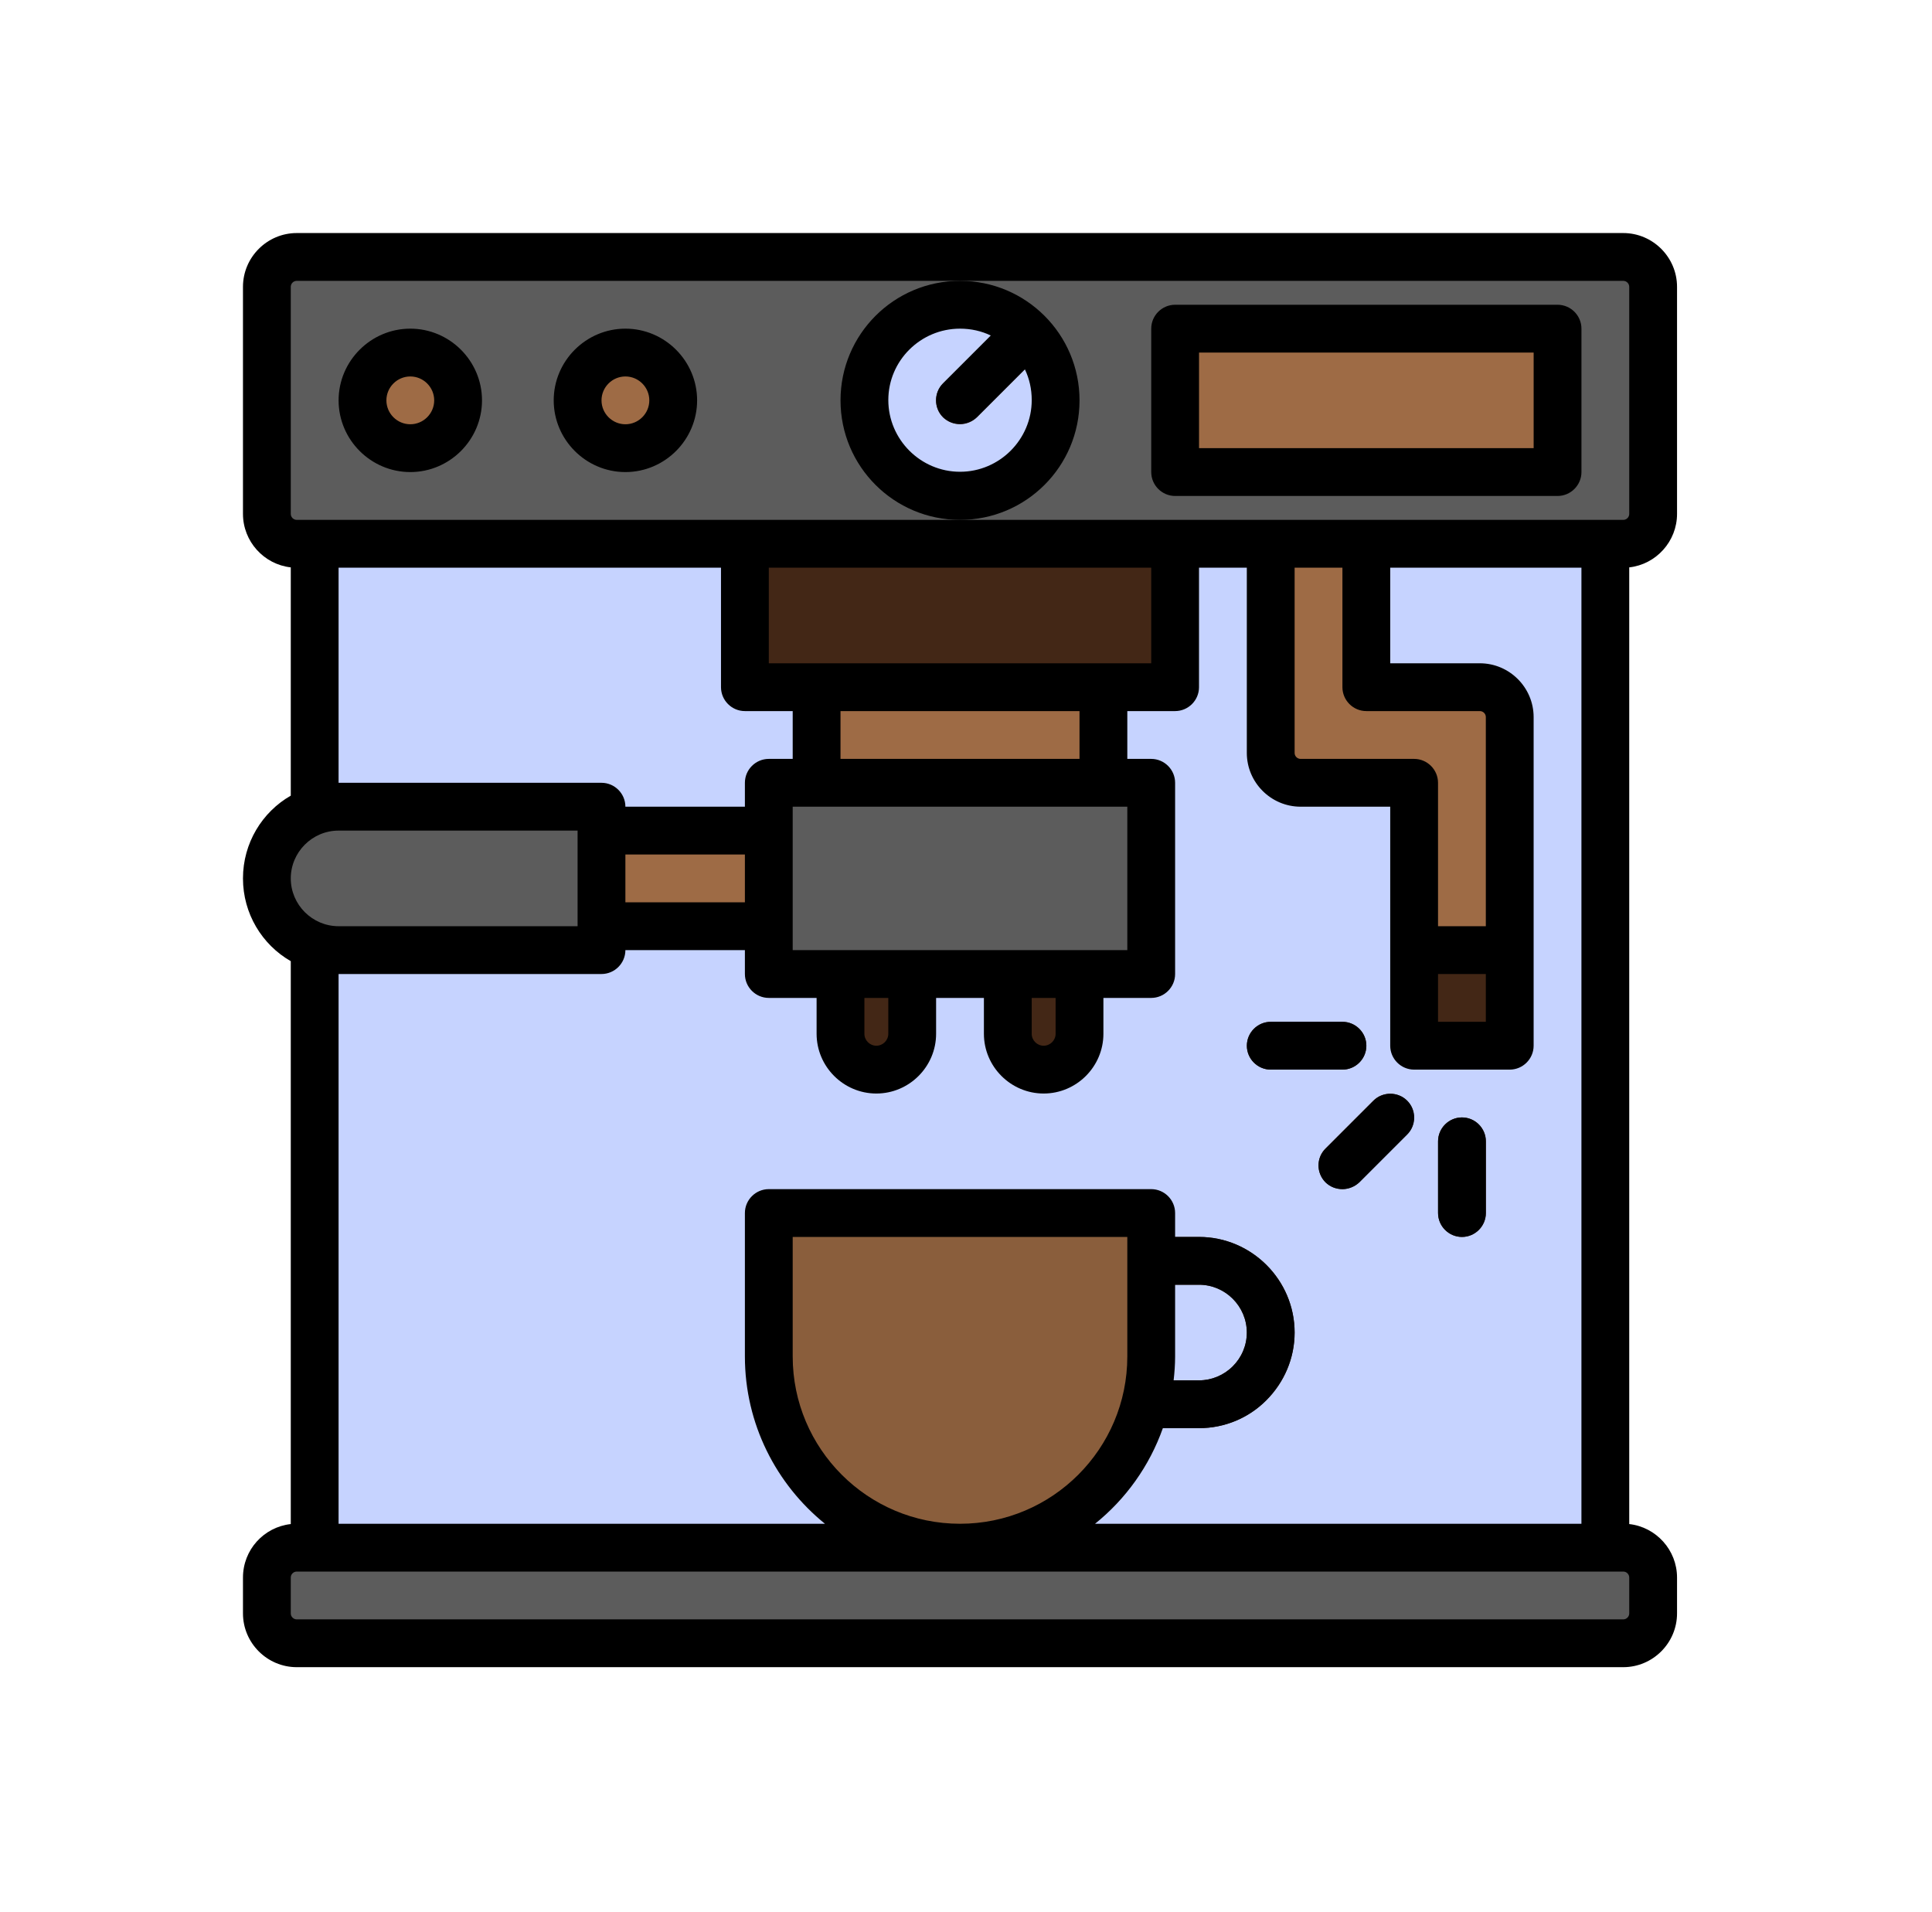 <svg width="97" height="96" viewBox="0 0 97 96" fill="none" xmlns="http://www.w3.org/2000/svg">
<path d="M80.601 27.3H15.801V77.7H80.601V27.3Z" fill="#C6D3FF"/>
<path d="M81.498 27.3H14.898C14.073 27.3 13.398 26.625 13.398 25.8V14.4C13.398 13.575 14.073 12.9 14.898 12.9H81.498C82.323 12.9 82.998 13.575 82.998 14.4V25.8C82.998 26.625 82.323 27.3 81.498 27.3ZM81.498 82.5H14.898C14.073 82.5 13.398 81.825 13.398 81V79.2C13.398 78.375 14.073 77.7 14.898 77.7H81.498C82.323 77.7 82.998 78.375 82.998 79.2V81C82.998 81.825 82.323 82.5 81.498 82.5Z" fill="#5C5C5C"/>
<path d="M78.2 16.5H59V23.7H78.2V16.5Z" fill="#9E6B45"/>
<path d="M48.198 24.9C50.849 24.9 52.998 22.751 52.998 20.1C52.998 17.449 50.849 15.3 48.198 15.3C45.547 15.3 43.398 17.449 43.398 20.1C43.398 22.751 45.547 24.9 48.198 24.9Z" fill="#C6D3FF"/>
<path d="M20.599 22.5C21.925 22.5 22.999 21.426 22.999 20.1C22.999 18.775 21.925 17.7 20.599 17.7C19.274 17.7 18.199 18.775 18.199 20.1C18.199 21.426 19.274 22.5 20.599 22.5Z" fill="#9E6B45"/>
<path d="M31.4 22.5C32.725 22.5 33.8 21.426 33.8 20.1C33.8 18.775 32.725 17.7 31.4 17.7C30.075 17.7 29 18.775 29 20.1C29 21.426 30.075 22.5 31.4 22.5Z" fill="#9E6B45"/>
<path d="M48.2 21.299C47.9 21.299 47.585 21.18 47.345 20.954C46.88 20.489 46.88 19.724 47.345 19.259L49.745 16.86C50.21 16.395 50.975 16.395 51.44 16.86C51.905 17.325 51.905 18.09 51.44 18.555L49.04 20.954C48.815 21.18 48.5 21.299 48.2 21.299Z" fill="#432716"/>
<path d="M58.998 27.3H37.398V34.5H58.998V27.3Z" fill="#432716"/>
<path d="M55.4 34.5H41V39.3H55.4V34.5Z" fill="#9E6B45"/>
<path d="M57.802 39.3H38.602V48.9H57.802V39.3Z" fill="#5C5C5C"/>
<path d="M38.599 41.7H30.199V46.5H38.599V41.7Z" fill="#9E6B45"/>
<path d="M30.198 47.7H16.998C15.003 47.7 13.398 46.095 13.398 44.1C13.398 42.105 15.003 40.5 16.998 40.5H30.198V47.7Z" fill="#5C5C5C"/>
<path d="M43.999 53.7C43.009 53.7 42.199 52.89 42.199 51.9V48.9H45.799V51.9C45.799 52.89 44.989 53.7 43.999 53.7ZM52.399 53.7C51.409 53.7 50.599 52.89 50.599 51.9V48.9H54.199V51.9C54.199 52.89 53.389 53.7 52.399 53.7ZM60.199 71.7H56.599C55.939 71.7 55.399 71.16 55.399 70.5V63.3C55.399 62.64 55.939 62.1 56.599 62.1H60.199C62.839 62.1 64.999 64.26 64.999 66.9C64.999 69.54 62.839 71.7 60.199 71.7ZM57.799 69.3H60.199C61.519 69.3 62.599 68.22 62.599 66.9C62.599 65.58 61.519 64.5 60.199 64.5H57.799V69.3Z" fill="#432716"/>
<path d="M48.202 77.7C42.907 77.7 38.602 73.395 38.602 68.1V60.9H57.802V68.1C57.802 73.395 53.497 77.7 48.202 77.7Z" fill="#8A5E3C"/>
<path d="M71.001 34.5H68.601V27.3H63.801V34.5V37.8C63.801 38.625 64.476 39.3 65.301 39.3H68.601H71.001V52.5H75.801V39.3V36C75.801 35.175 75.126 34.5 74.301 34.5H71.001Z" fill="#9E6B45"/>
<path d="M75.8 47.7H71V52.5H75.8V47.7Z" fill="#432716"/>
<path d="M67.402 59.7C67.102 59.7 66.787 59.58 66.547 59.355C66.082 58.89 66.082 58.125 66.547 57.66L68.947 55.26C69.412 54.795 70.177 54.795 70.642 55.26C71.107 55.725 71.107 56.49 70.642 56.955L68.242 59.355C68.017 59.58 67.702 59.7 67.402 59.7ZM73.402 62.1C72.742 62.1 72.202 61.56 72.202 60.9V57.3C72.202 56.64 72.742 56.1 73.402 56.1C74.062 56.1 74.602 56.64 74.602 57.3V60.9C74.602 61.56 74.062 62.1 73.402 62.1ZM67.402 53.7H63.802C63.142 53.7 62.602 53.16 62.602 52.5C62.602 51.84 63.142 51.3 63.802 51.3H67.402C68.062 51.3 68.602 51.84 68.602 52.5C68.602 53.16 68.062 53.7 67.402 53.7Z" fill="#432716"/>
<path d="M84.199 25.8V14.4C84.199 12.915 82.984 11.7 81.499 11.7H14.899C13.414 11.7 12.199 12.915 12.199 14.4V25.8C12.199 27.18 13.249 28.335 14.599 28.485V39.945C13.159 40.77 12.199 42.33 12.199 44.1C12.199 45.87 13.159 47.43 14.599 48.255V76.515C13.249 76.665 12.199 77.805 12.199 79.2V81C12.199 82.485 13.414 83.7 14.899 83.7H81.499C82.984 83.7 84.199 82.485 84.199 81V79.2C84.199 77.82 83.149 76.665 81.799 76.515V28.485C83.149 28.335 84.199 27.18 84.199 25.8ZM14.599 14.4C14.599 14.235 14.734 14.1 14.899 14.1H48.199H81.499C81.664 14.1 81.799 14.235 81.799 14.4V25.8C81.799 25.965 81.664 26.1 81.499 26.1H80.599H68.599H63.799H58.999H48.199H37.399H15.799H14.899C14.734 26.1 14.599 25.965 14.599 25.8V14.4ZM68.599 35.7H74.299C74.464 35.7 74.599 35.835 74.599 36V46.5H72.199V39.3C72.199 38.64 71.659 38.1 70.999 38.1H65.299C65.134 38.1 64.999 37.965 64.999 37.8V28.5H67.399V34.5C67.399 35.16 67.939 35.7 68.599 35.7ZM72.199 48.9H74.599V51.3H72.199V48.9ZM51.799 50.1H52.999V51.9C52.999 52.23 52.729 52.5 52.399 52.5C52.069 52.5 51.799 52.23 51.799 51.9V50.1ZM54.199 47.7H50.599H45.799H42.199H39.799V46.5V41.7V40.5H40.999H55.399H56.599V47.7H54.199ZM43.399 50.1H44.599V51.9C44.599 52.23 44.329 52.5 43.999 52.5C43.669 52.5 43.399 52.23 43.399 51.9V50.1ZM31.399 42.9H37.399V45.3H31.399V42.9ZM54.199 38.1H42.199V35.7H54.199V38.1ZM55.399 33.3H40.999H38.599V28.5H57.799V33.3H55.399ZM16.999 28.5H36.199V34.5C36.199 35.16 36.739 35.7 37.399 35.7H39.799V38.1H38.599C37.939 38.1 37.399 38.64 37.399 39.3V40.5H31.399C31.399 39.84 30.859 39.3 30.199 39.3H16.999V28.5ZM16.999 41.7H28.999V46.5H16.999C15.679 46.5 14.599 45.42 14.599 44.1C14.599 42.78 15.679 41.7 16.999 41.7ZM30.199 48.9C30.859 48.9 31.399 48.36 31.399 47.7H37.399V48.9C37.399 49.56 37.939 50.1 38.599 50.1H40.999V51.9C40.999 53.55 42.349 54.9 43.999 54.9C45.649 54.9 46.999 53.55 46.999 51.9V50.1H49.399V51.9C49.399 53.55 50.749 54.9 52.399 54.9C54.049 54.9 55.399 53.55 55.399 51.9V50.1H57.799C58.459 50.1 58.999 49.56 58.999 48.9V39.3C58.999 38.64 58.459 38.1 57.799 38.1H56.599V35.7H58.999C59.659 35.7 60.199 35.16 60.199 34.5V28.5H62.599V37.8C62.599 39.285 63.814 40.5 65.299 40.5H69.799V47.7V52.5C69.799 53.16 70.339 53.7 70.999 53.7H75.799C76.459 53.7 76.999 53.16 76.999 52.5V47.7V36C76.999 34.515 75.784 33.3 74.299 33.3H69.799V28.5H79.399V76.5H54.979C56.524 75.255 57.709 73.605 58.384 71.7H60.199C61.474 71.7 62.689 71.205 63.589 70.29C64.489 69.375 64.999 68.175 64.999 66.9C64.999 64.26 62.839 62.1 60.199 62.1H58.999V60.9C58.999 60.24 58.459 59.7 57.799 59.7H38.599C37.939 59.7 37.399 60.24 37.399 60.9V68.1C37.399 71.49 38.974 74.52 41.419 76.5H16.999V48.9H30.199ZM39.799 68.1V62.1H56.599V68.1C56.599 72.735 52.834 76.5 48.199 76.5C43.564 76.5 39.799 72.735 39.799 68.1ZM58.999 64.5H60.199C61.519 64.5 62.599 65.58 62.599 66.9C62.599 67.545 62.344 68.145 61.894 68.595C61.444 69.045 60.829 69.3 60.199 69.3H58.924C58.969 68.91 58.999 68.505 58.999 68.1V64.5ZM81.799 81C81.799 81.165 81.664 81.3 81.499 81.3H14.899C14.734 81.3 14.599 81.165 14.599 81V79.2C14.599 79.035 14.734 78.9 14.899 78.9H15.799H80.599H81.499C81.664 78.9 81.799 79.035 81.799 79.2V81Z" fill="black"/>
<path d="M59 24.9H78.2C78.86 24.9 79.4 24.36 79.4 23.7V16.5C79.4 15.84 78.86 15.3 78.2 15.3H59C58.34 15.3 57.8 15.84 57.8 16.5V23.7C57.8 24.36 58.34 24.9 59 24.9ZM60.2 17.7H77V22.5H60.2V17.7ZM42.2 20.1C42.2 23.415 44.885 26.1 48.2 26.1C51.515 26.1 54.2 23.415 54.2 20.1C54.2 16.785 51.515 14.1 48.2 14.1C44.885 14.1 42.2 16.785 42.2 20.1ZM48.2 16.5C48.755 16.5 49.28 16.62 49.745 16.845L47.345 19.245C46.88 19.71 46.88 20.475 47.345 20.94C47.585 21.18 47.885 21.285 48.2 21.285C48.5 21.285 48.815 21.165 49.055 20.94L51.455 18.54C51.68 19.005 51.8 19.53 51.8 20.085C51.8 22.065 50.18 23.685 48.2 23.685C46.22 23.685 44.6 22.065 44.6 20.085C44.6 18.105 46.22 16.5 48.2 16.5ZM20.6 23.7C22.58 23.7 24.2 22.08 24.2 20.1C24.2 18.12 22.58 16.5 20.6 16.5C18.62 16.5 17 18.12 17 20.1C17 22.08 18.62 23.7 20.6 23.7ZM20.6 18.9C21.26 18.9 21.8 19.44 21.8 20.1C21.8 20.76 21.26 21.3 20.6 21.3C19.94 21.3 19.4 20.76 19.4 20.1C19.4 19.44 19.94 18.9 20.6 18.9ZM31.4 23.7C33.38 23.7 35 22.08 35 20.1C35 18.12 33.38 16.5 31.4 16.5C29.42 16.5 27.8 18.12 27.8 20.1C27.8 22.08 29.42 23.7 31.4 23.7ZM31.4 18.9C32.06 18.9 32.6 19.44 32.6 20.1C32.6 20.76 32.06 21.3 31.4 21.3C30.74 21.3 30.2 20.76 30.2 20.1C30.2 19.44 30.74 18.9 31.4 18.9ZM66.545 59.355C66.785 59.595 67.085 59.7 67.4 59.7C67.7 59.7 68.015 59.58 68.255 59.355L70.655 56.955C71.12 56.49 71.12 55.725 70.655 55.26C70.19 54.795 69.425 54.795 68.96 55.26L66.56 57.66C66.08 58.125 66.08 58.875 66.545 59.355ZM73.4 62.1C74.06 62.1 74.6 61.56 74.6 60.9V57.3C74.6 56.64 74.06 56.1 73.4 56.1C72.74 56.1 72.2 56.64 72.2 57.3V60.9C72.2 61.56 72.74 62.1 73.4 62.1ZM63.8 53.7H67.4C68.06 53.7 68.6 53.16 68.6 52.5C68.6 51.84 68.06 51.3 67.4 51.3H63.8C63.14 51.3 62.6 51.84 62.6 52.5C62.6 53.16 63.14 53.7 63.8 53.7Z" fill="black"/>
</svg>
